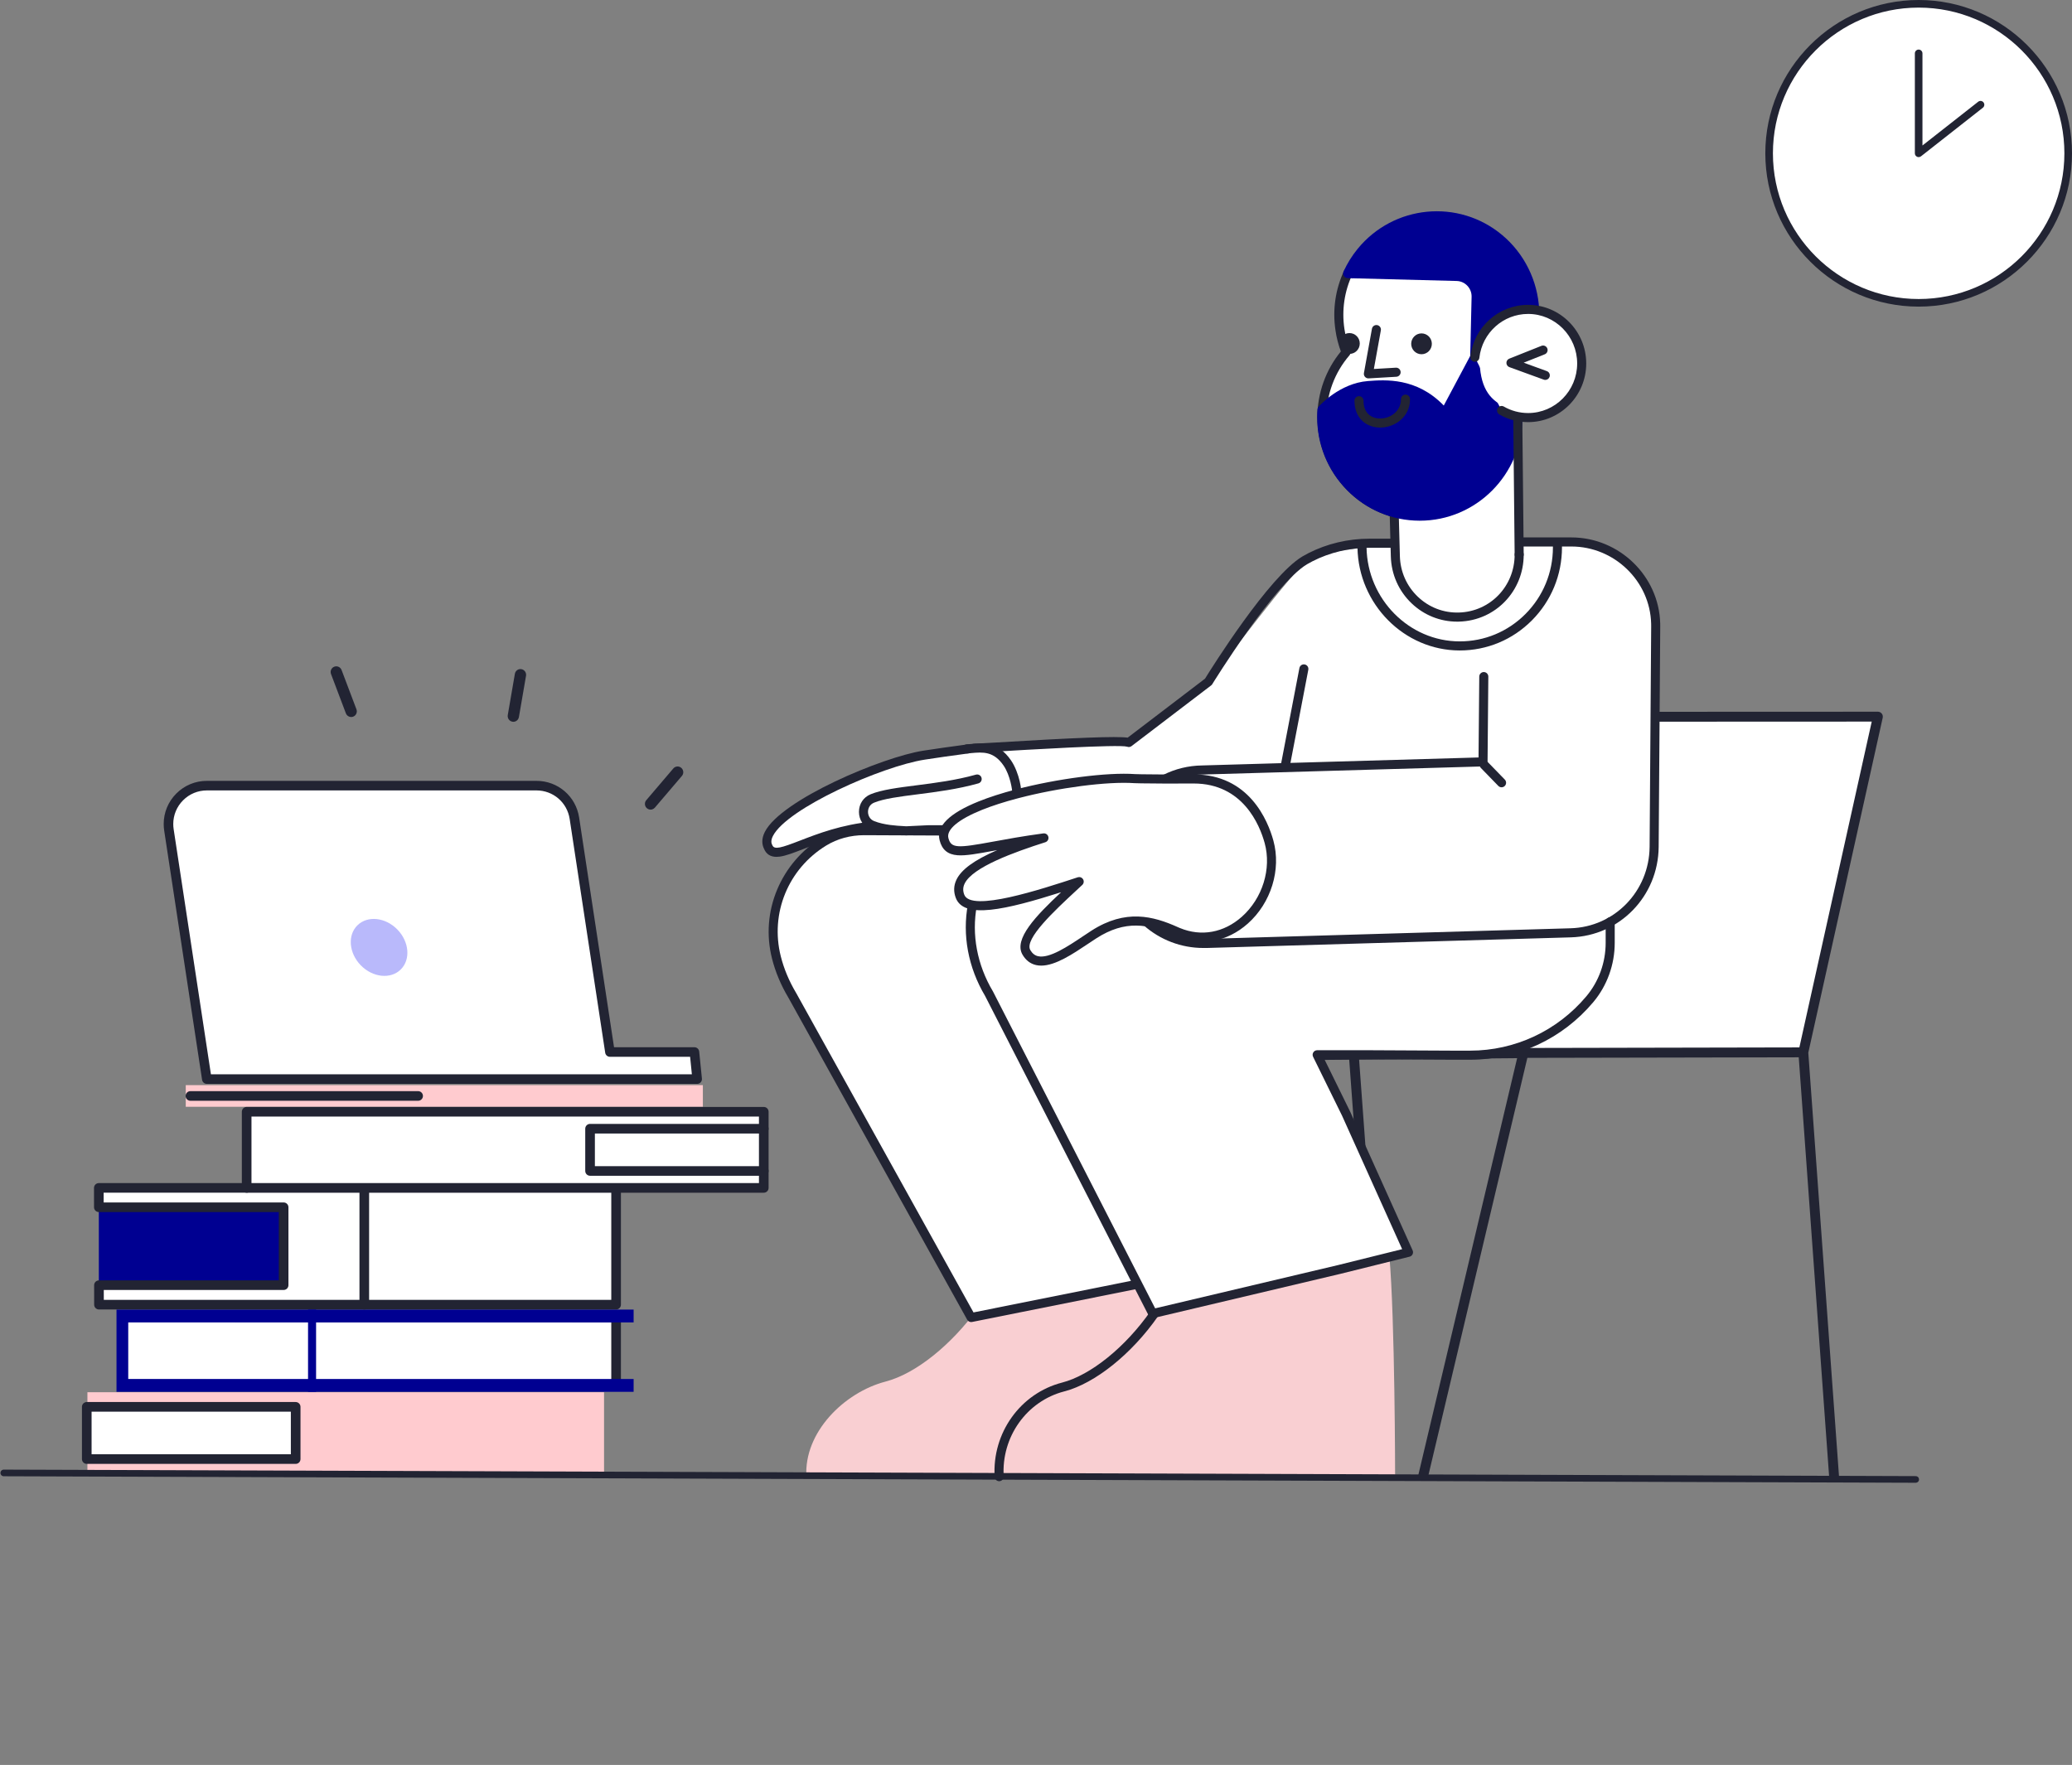 <svg width="1108" height="944" viewBox="0 0 1108 944" fill="none" xmlns="http://www.w3.org/2000/svg">
<rect x="0" y="0" width="1108" height="944" fill="#808080" stroke="none"/>
<g clip-path="url(#clip0_344_15906)">
<path d="M980.911 791.655L964.33 562.853L1004.2 383.301L791.76 383.391L755.689 563.274L964.33 562.853" fill="white"/>
<path d="M980.908 794.299C980.973 794.299 981.037 794.299 981.102 794.292C981.448 794.267 981.785 794.174 982.095 794.018C982.405 793.862 982.681 793.647 982.908 793.384C983.135 793.121 983.307 792.816 983.416 792.486C983.525 792.156 983.569 791.808 983.543 791.462L966.987 563.05L1006.78 383.876C1006.86 383.489 1006.86 383.088 1006.77 382.702C1006.68 382.316 1006.51 381.956 1006.26 381.647C1006.01 381.338 1005.7 381.088 1005.34 380.917C1004.99 380.745 1004.6 380.656 1004.2 380.656V380.656L791.758 380.744C791.148 380.745 790.558 380.956 790.086 381.344C789.615 381.731 789.292 382.27 789.171 382.869L753.101 562.752C753.024 563.136 753.033 563.532 753.127 563.912C753.222 564.292 753.399 564.646 753.647 564.949C753.894 565.252 754.206 565.496 754.559 565.664C754.912 565.832 755.298 565.918 755.689 565.918H755.694L961.876 565.504L978.279 791.848C978.328 792.514 978.626 793.136 979.113 793.591C979.601 794.045 980.242 794.298 980.908 794.299ZM962.212 560.212L758.913 560.621L793.921 386.035L1000.91 385.947L962.212 560.212Z" fill="#222433"/>
<path d="M740.777 796.262C740.842 796.262 740.907 796.262 740.973 796.255C741.319 796.23 741.656 796.136 741.966 795.98C742.275 795.824 742.551 795.608 742.778 795.345C743.004 795.082 743.177 794.777 743.286 794.447C743.394 794.117 743.437 793.769 743.412 793.423L726.608 564.424C726.557 563.725 726.231 563.074 725.701 562.616C725.171 562.157 724.481 561.928 723.783 561.98C723.085 562.031 722.435 562.358 721.978 562.889C721.521 563.42 721.292 564.112 721.344 564.812L738.147 793.81C738.196 794.476 738.494 795.099 738.982 795.553C739.469 796.008 740.111 796.261 740.777 796.262Z" fill="#222433"/>
<path d="M599.93 796.263C600.596 796.262 601.237 796.009 601.725 795.554C602.213 795.1 602.511 794.477 602.56 793.811L619.138 567.672L811.287 565.951L757.52 792.81C757.358 793.492 757.473 794.211 757.841 794.809C758.208 795.406 758.797 795.833 759.478 795.995C760.159 796.157 760.876 796.042 761.472 795.674C762.068 795.306 762.494 794.715 762.656 794.033L817.202 563.888C817.295 563.497 817.298 563.091 817.211 562.699C817.123 562.306 816.948 561.939 816.699 561.625C816.449 561.311 816.131 561.058 815.769 560.886C815.407 560.713 815.011 560.625 814.61 560.629L617.541 562.393H616.685C616.018 562.393 615.376 562.645 614.888 563.1C614.4 563.555 614.101 564.178 614.052 564.845L597.295 793.422C597.27 793.768 597.313 794.116 597.422 794.446C597.53 794.776 597.703 795.081 597.929 795.344C598.156 795.607 598.432 795.823 598.741 795.979C599.051 796.135 599.388 796.228 599.734 796.254C599.8 796.26 599.865 796.263 599.93 796.263Z" fill="#222433"/>
</g>
<g clip-path="url(#clip1_344_15906)">
<path d="M518.495 488.473L847.58 498.592L872.638 483.414C878.808 477.76 882.283 462.495 882.661 455.586C889.343 333.311 887.672 314.759 865.969 297.894C863.631 296.71 857.202 292.521 845.911 291.148C815.785 287.482 758.105 287.654 704.345 296.333C696.627 297.579 669.018 336.71 647.958 361.982C637.403 374.649 626.736 378.085 624.572 383.064L602.855 397.399L517.66 401.615L500.12 404.989L492.604 420.167L518.495 488.473Z" fill="white"/>
<path d="M721.46 184.052L715.992 170.653L724.8 143.574L788.279 144.418L789.949 190.798L803.313 214.41L811.625 221.715L811.666 291.991L804.983 297.893L708.343 214.376L721.46 184.052Z" fill="white"/>
<path d="M520.804 402.667C519.493 402.667 518.415 401.617 518.384 400.295C518.353 398.955 519.41 397.842 520.747 397.81C521.571 397.791 525.455 397.557 530.832 397.233C576.201 394.502 596.941 393.708 603.028 394.531L644.377 362.99C647.645 357.707 678.446 308.403 696.453 297.624C697.365 297.077 698.43 296.493 699.617 295.887C709.567 290.804 720.874 288.117 732.315 288.117H745.981C747.318 288.117 748.402 289.204 748.402 290.546C748.402 291.887 747.318 292.975 745.981 292.975H732.315C721.635 292.975 711.087 295.479 701.815 300.215C700.724 300.771 699.755 301.303 698.935 301.794C681.321 312.339 648.591 365.389 648.262 365.924C648.107 366.179 647.905 366.402 647.668 366.583L605.1 399.054C604.416 399.575 603.51 399.695 602.717 399.369C598.303 398.037 547.74 401.081 531.124 402.081C525.493 402.42 521.774 402.644 520.864 402.666C520.843 402.667 520.823 402.667 520.804 402.667Z" fill="#222433"/>
<path d="M780.591 347.903C780.557 347.903 780.523 347.903 780.489 347.903C750.929 347.85 726.447 323.206 725.914 292.968C725.891 291.627 726.955 290.521 728.293 290.498C729.626 290.466 730.733 291.542 730.757 292.883C731.243 320.494 753.557 342.998 780.499 343.047C793.84 343.065 806.33 337.86 815.761 328.373C825.195 318.883 830.404 306.25 830.427 292.802C830.427 292.105 830.406 291.393 830.364 290.69C830.285 289.351 831.303 288.202 832.638 288.122C833.982 288.041 835.12 289.063 835.199 290.402C835.247 291.2 835.27 292.01 835.27 292.806C835.244 307.55 829.534 321.397 819.19 331.802C808.866 342.187 795.161 347.903 780.591 347.903Z" fill="#222433"/>
<path d="M812.377 296.599C812.402 314.717 798.118 329.554 780.178 330.044C761.909 330.563 746.682 316.031 746.167 297.586C746.167 297.572 746.167 297.558 746.167 297.544L746.041 292.805L745.541 274.222C723.253 268.131 706.862 247.568 706.886 223.142C706.899 209.854 711.777 197.724 719.803 188.443C718.262 184.599 717.14 180.511 716.525 176.222C716.524 176.216 716.523 176.211 716.522 176.205C714.914 165.379 716.68 154.828 721.024 145.641" fill="white"/>
<path d="M779.22 332.487C770.113 332.487 761.492 329.029 754.846 322.686C747.956 316.11 744.014 307.22 743.748 297.654L743.168 276.06C720.266 268.975 704.441 247.471 704.464 223.14C704.476 210.29 708.927 197.863 717.027 187.976C715.659 184.285 714.685 180.455 714.127 176.568C712.499 165.61 714.127 154.557 718.834 144.6C719.408 143.388 720.852 142.871 722.059 143.445C723.267 144.02 723.783 145.468 723.21 146.68C718.916 155.764 717.432 165.849 718.916 175.847C719.493 179.863 720.546 183.786 722.049 187.537C722.388 188.382 722.228 189.346 721.632 190.034C713.696 199.211 709.318 210.97 709.306 223.144C709.285 245.899 724.446 265.939 746.177 271.879C747.207 272.16 747.932 273.086 747.961 274.156L748.586 297.48C748.818 305.793 752.227 313.481 758.183 319.166C764.137 324.848 771.927 327.848 780.109 327.616C796.869 327.158 809.978 313.536 809.955 296.602C809.954 295.261 811.036 294.172 812.373 294.17C812.374 294.17 812.376 294.17 812.377 294.17C813.712 294.17 814.796 295.255 814.798 296.596C814.825 316.184 799.646 331.942 780.243 332.471C779.902 332.482 779.56 332.487 779.22 332.487Z" fill="#222433"/>
<path d="M804.164 217.364C796.32 213.404 791.194 206.998 791.194 191.197C791.194 189.932 786.464 189.867 786.464 189.867L772.056 216.899C757.498 201.83 740.738 203.101 731.503 203.805C716.367 204.957 705.574 216.991 705.122 217.503C704.755 217.919 704.534 218.446 704.493 219.003C704.399 220.291 704.349 221.596 704.345 222.88C704.293 237.683 709.954 251.621 720.285 262.126C730.616 272.631 744.381 278.445 759.044 278.498C759.111 278.498 759.175 278.498 759.241 278.498C789.417 278.498 814.023 253.765 814.131 223.272C814.131 223.272 807.168 218.88 804.164 217.364Z" fill="#000091"/>
<path d="M823.074 165.555C822.294 150.069 815.059 135.527 803.225 125.659C779.907 106.211 745.267 109.545 726.005 133.087C722.991 136.772 720.457 140.842 718.475 145.186C718.122 145.959 718.178 146.859 718.623 147.581C719.069 148.304 719.844 148.751 720.686 148.773L778.98 150.283C783.463 150.41 787.031 154.195 786.935 158.717L786.181 191.008C786.181 191.008 793.161 177.499 796.778 174.072C809.75 161.781 823.074 165.555 823.074 165.555Z" fill="#000091"/>
<path d="M760.158 189.464C763.207 189.464 765.678 186.969 765.678 183.89C765.678 180.812 763.207 178.316 760.158 178.316C757.108 178.316 754.637 180.812 754.637 183.89C754.637 186.969 757.108 189.464 760.158 189.464Z" fill="#222433"/>
<path d="M721.619 189.292C724.668 189.292 727.14 186.797 727.14 183.718C727.14 180.64 724.668 178.145 721.619 178.145C718.57 178.145 716.098 180.64 716.098 183.718C716.098 186.797 718.57 189.292 721.619 189.292Z" fill="#222433"/>
<path d="M788.686 191.068C790.329 176.665 802.448 165.48 817.154 165.48C832.981 165.48 845.811 178.434 845.811 194.414C845.811 210.393 832.981 223.347 817.154 223.347C811.99 223.347 807.145 221.968 802.961 219.555" fill="white"/>
<path d="M817.154 225.775C811.749 225.775 806.423 224.352 801.755 221.66C800.595 220.991 800.195 219.507 800.863 218.344C801.529 217.182 803.01 216.78 804.169 217.449C808.104 219.718 812.594 220.917 817.155 220.917C831.621 220.917 843.391 209.027 843.391 194.413C843.391 179.798 831.621 167.908 817.155 167.908C803.82 167.908 792.616 177.983 791.092 191.343C790.941 192.677 789.743 193.632 788.412 193.481C787.083 193.329 786.129 192.125 786.281 190.791C788.084 174.976 801.357 163.051 817.155 163.051C834.291 163.051 848.233 177.119 848.233 194.413C848.233 211.706 834.291 225.775 817.154 225.775Z" fill="#222433"/>
<path d="M738.044 228.69C734.368 228.69 730.998 227.441 728.554 225.172C725.773 222.589 724.301 218.84 724.301 214.331C724.301 212.989 725.385 211.902 726.723 211.902C728.06 211.902 729.144 212.989 729.144 214.331C729.144 217.496 730.052 219.944 731.844 221.607C733.39 223.043 735.591 223.833 738.044 223.833C743.515 223.833 749.175 219.963 749.175 213.487C749.175 212.146 750.259 211.059 751.596 211.059C752.934 211.059 754.017 212.146 754.017 213.487C754.017 223.004 745.895 228.69 738.044 228.69Z" fill="#222433"/>
<path d="M731.742 202.38C731.051 202.38 730.39 202.084 729.929 201.562C729.438 201.004 729.227 200.25 729.36 199.518L733.645 175.839C733.884 174.518 735.15 173.645 736.46 173.883C737.776 174.122 738.649 175.386 738.41 176.707L734.675 197.347L746.427 196.659C747.779 196.58 748.907 197.603 748.986 198.942C749.064 200.281 748.045 201.43 746.71 201.508L731.884 202.377C731.836 202.379 731.789 202.38 731.742 202.38Z" fill="#222433"/>
<path d="M522.514 700.288C508.958 718.869 490.128 734.604 473.546 738.942C451.352 744.744 429.797 766.176 431.224 789.797H575.825L617.353 698.13L608.868 682.125L522.514 700.288Z" fill="#F9CFD2"/>
<path d="M607.986 686.915L519.323 704.679L423.655 532.331C419.721 525.736 416.893 518.911 415.168 512.055C409.012 487.591 420.041 462.721 440.549 450.171C447.08 446.175 454.645 444.239 462.282 444.274L505.102 444.467" fill="white"/>
<path d="M519.322 707.107C518.457 707.107 517.64 706.64 517.207 705.86L421.539 533.512C417.571 526.862 414.625 519.82 412.82 512.648C409.707 500.273 410.678 487.498 415.628 475.702C420.408 464.312 428.812 454.509 439.288 448.097C445.976 444.004 453.853 441.844 462.081 441.844C462.151 441.844 462.221 441.844 462.292 441.845L505.113 442.037C506.45 442.043 507.53 443.136 507.523 444.476C507.517 445.814 506.434 446.894 505.102 446.895C505.099 446.895 505.095 446.895 505.091 446.895L462.27 446.702C462.208 446.702 462.143 446.701 462.081 446.701C454.742 446.701 447.738 448.616 441.81 452.243C421.495 464.675 411.731 488.472 417.515 511.46C419.204 518.173 421.969 524.776 425.731 531.084L520.579 701.951L607.511 684.534C608.822 684.27 610.098 685.124 610.359 686.439C610.622 687.755 609.771 689.034 608.459 689.297L519.796 707.061C519.639 707.092 519.48 707.107 519.322 707.107Z" fill="#222433"/>
<path d="M613.852 701.18C600.533 720.202 581.09 736.68 564.072 741.056C542.434 746.617 527.724 767.157 529.116 789.797H746.036C746.036 789.797 745.978 705.894 742.944 671.465L613.852 701.18Z" fill="#F9CFD2"/>
<path d="M623.031 419.09C622.143 419.09 621.289 418.598 620.864 417.748C620.265 416.549 620.748 415.09 621.945 414.489C628.453 411.22 635.467 409.509 642.788 409.405L790.649 405.131L791.036 361.856C791.048 360.522 792.13 359.449 793.457 359.449C793.465 359.449 793.472 359.449 793.479 359.449C794.816 359.461 795.89 360.558 795.879 361.9L795.47 407.512C795.458 408.818 794.419 409.88 793.118 409.918L642.892 414.262C636.27 414.356 629.963 415.894 624.113 418.832C623.766 419.007 623.396 419.09 623.031 419.09Z" fill="#222433"/>
<path d="M543.7 424.627C543.992 423.903 543.005 414.452 538.647 408.075C531.9 398.201 523.993 400.059 517.087 400.545" fill="white"/>
<path d="M543.699 427.056C543.396 427.056 543.089 426.998 542.792 426.877C541.692 426.431 541.096 425.266 541.328 424.139C541.353 422.792 540.314 414.808 536.651 409.447C531.374 401.724 525.548 402.242 519.387 402.79C518.667 402.854 517.957 402.918 517.257 402.967C515.915 403.061 514.765 402.052 514.672 400.715C514.578 399.377 515.583 398.216 516.918 398.122C517.588 398.075 518.27 398.014 518.958 397.952C525.555 397.366 533.768 396.636 540.645 406.701C545.158 413.307 546.736 423.573 545.944 425.537C545.563 426.482 544.656 427.056 543.699 427.056ZM541.324 424.22C541.323 424.22 541.323 424.22 541.324 424.22V424.22ZM541.454 423.715C541.454 423.716 541.454 423.718 541.454 423.718C541.454 423.717 541.454 423.716 541.454 423.715Z" fill="#222433"/>
<path d="M802.963 421.085C802.334 421.085 801.704 420.84 801.229 420.352L791.926 410.78C790.992 409.82 791.012 408.282 791.969 407.346C792.928 406.41 794.459 406.429 795.394 407.39L804.698 416.961C805.631 417.921 805.611 419.459 804.654 420.395C804.183 420.855 803.573 421.085 802.963 421.085Z" fill="#222433"/>
<path d="M519.99 483.984C517.031 499.613 519.874 516.376 528.887 531.487L616.428 702.571L716.074 678.992L753.198 669.779L719.889 595.772L704.346 564.148H732.276L776.585 564.37H786.172C811.673 564.372 834.714 552.822 850.16 534.424C857.221 526.014 861.049 515.318 861.049 504.292V493.039" fill="white"/>
<path d="M616.428 704.999C615.536 704.999 614.696 704.503 614.274 703.679L526.768 532.665C517.738 517.488 514.485 500.041 517.611 483.531C517.861 482.214 519.126 481.348 520.442 481.598C521.756 481.848 522.619 483.119 522.369 484.437C519.46 499.802 522.513 516.068 530.964 530.24C530.991 530.285 531.017 530.33 531.041 530.377L617.718 699.769L715.519 676.628L749.796 668.121L717.7 596.809L702.175 565.22C701.805 564.467 701.849 563.577 702.291 562.863C702.733 562.151 703.51 561.717 704.347 561.717H732.277L776.598 561.94H786.173C810.144 561.941 832.792 551.342 848.309 532.859C854.963 524.932 858.629 514.787 858.629 504.291V493.038C858.629 491.696 859.713 490.609 861.05 490.609C862.387 490.609 863.471 491.696 863.471 493.038V504.291C863.471 515.93 859.402 527.186 852.013 535.988C835.576 555.567 811.577 566.797 786.178 566.797C786.175 566.797 786.176 566.797 786.173 566.797H776.585L732.264 566.575H708.239L722.061 594.697C722.074 594.721 722.085 594.747 722.096 594.772L755.406 668.779C755.701 669.436 755.692 670.191 755.377 670.839C755.063 671.488 754.478 671.963 753.78 672.136L716.656 681.35L616.985 704.934C616.799 704.978 616.612 704.999 616.428 704.999Z" fill="#222433"/>
<path d="M643.432 507.026C631.706 507.026 620.401 502.733 611.56 494.894C610.558 494.006 610.465 492.471 611.349 491.465C612.235 490.461 613.765 490.366 614.768 491.254C622.72 498.305 632.889 502.168 643.464 502.168C643.671 502.168 643.877 502.166 644.083 502.164H645.454L839.861 496.49C863.35 495.809 881.916 476.686 882.128 452.954L882.964 335.128C882.969 334.62 882.965 334.119 882.952 333.619C882.408 310.835 863.267 292.299 840.286 292.299H813.863C812.526 292.299 811.442 291.212 811.442 289.87C811.442 288.529 812.526 287.441 813.863 287.441H840.286C865.875 287.441 887.187 308.105 887.794 333.502C887.807 334.055 887.811 334.611 887.807 335.167L886.971 452.993C886.735 479.352 866.103 500.589 840.002 501.345L645.524 507.02L644.117 507.021C643.889 507.025 643.66 507.026 643.432 507.026Z" fill="#222433"/>
<path d="M812.376 299.03C811.049 299.03 809.97 297.959 809.955 296.627L809.203 223.27C809.189 221.929 810.263 220.83 811.599 220.816C811.608 220.816 811.616 220.816 811.625 220.816C812.951 220.816 814.031 221.887 814.046 223.22L814.798 296.576C814.811 297.918 813.738 299.016 812.401 299.03C812.393 299.03 812.384 299.03 812.376 299.03Z" fill="#222433"/>
<path d="M517.68 400.547C509.205 401.679 500.714 402.867 494.076 403.907C468.619 407.882 402.681 437.126 410.743 452.909C414.578 462.792 433.17 445.028 466.836 441.827" fill="white"/>
<path d="M415.244 458.293C411.96 458.293 409.708 456.821 408.532 453.902C407.602 452.011 406.96 448.951 409 444.937C417.785 427.651 471.882 404.913 493.704 401.506C499.69 400.568 507.65 399.436 517.362 398.139C518.686 397.961 519.905 398.897 520.081 400.226C520.258 401.555 519.325 402.777 518 402.954C508.326 404.246 500.402 405.374 494.45 406.306C471.513 409.887 420.871 432.274 413.315 447.144C411.921 449.886 412.658 451.327 412.899 451.801C412.937 451.874 412.971 451.951 413.001 452.027C414.017 454.646 417.859 453.442 427.766 449.608C437.173 445.968 450.056 440.983 466.609 439.409C467.944 439.282 469.122 440.262 469.248 441.597C469.375 442.932 468.398 444.117 467.067 444.244C451.177 445.756 438.654 450.602 429.51 454.14C424.361 456.133 420.295 457.707 417.038 458.162C416.409 458.248 415.81 458.293 415.244 458.293Z" fill="#222433"/>
<path d="M522.538 416.656C500.856 422.748 477.86 422.417 466.484 427.062C460.135 429.654 460.177 438.896 466.551 441.426C473.634 444.237 482.885 444.152 484.514 444.375L496.778 443.783H504.295" fill="white"/>
<path d="M484.514 446.802C484.405 446.802 484.296 446.795 484.189 446.781C483.976 446.751 483.322 446.717 482.689 446.683C479.14 446.496 471.759 446.105 465.66 443.683C461.773 442.14 459.346 438.537 459.325 434.279C459.305 430.02 461.697 426.392 465.571 424.811C471.494 422.393 480.087 421.298 490.038 420.03C499.912 418.772 511.105 417.346 521.885 414.317C523.17 413.956 524.51 414.709 524.869 416.001C525.23 417.292 524.479 418.633 523.191 418.995C512.068 422.12 500.688 423.57 490.648 424.849C481.036 426.074 472.733 427.132 467.397 429.311C465.003 430.288 464.159 432.506 464.168 434.257C464.176 436.006 465.041 438.215 467.443 439.167C472.805 441.297 479.653 441.659 482.944 441.833C483.673 441.872 484.202 441.9 484.593 441.939L496.662 441.357C496.701 441.356 496.74 441.355 496.779 441.355H504.296C505.633 441.355 506.717 442.442 506.717 443.784C506.717 445.125 505.633 446.212 504.296 446.212H496.837L484.631 446.801C484.592 446.802 484.553 446.802 484.514 446.802Z" fill="#222433"/>
<path d="M678.605 450.243C686.464 478.839 659.269 510.664 630.035 498.605L628.875 498.107C616.095 492.356 602.264 488.713 585 499.794C572.838 507.628 555.808 521.246 548.875 509.373C544.073 501.143 563.334 484.396 577.099 471.527C551.44 479.959 517.796 490.923 513.387 479.411C508.976 467.901 524.913 458.793 558.256 448.151C519.668 453.345 507.758 460.353 504.8 448.817C503.103 442.213 511.424 436.053 524.206 430.909C529.968 428.591 536.636 426.478 543.702 424.624C566.16 418.73 592.636 415.448 606.791 416.453C606.791 416.453 610.647 416.63 623.031 416.659C627.083 416.669 632.047 416.663 638.088 416.63C663.111 416.504 674.47 435.224 678.605 450.243Z" fill="white"/>
<path d="M556.776 516.465C555.818 516.465 554.888 516.367 553.985 516.159C550.951 515.457 548.529 513.587 546.785 510.601C541.937 502.293 554.009 489.793 567.428 477.212C537.731 486.649 515.508 491.719 511.124 480.283C509.844 476.942 509.957 473.658 511.458 470.524C514.055 465.103 520.877 460.061 533.263 454.681C532.767 454.772 532.278 454.862 531.799 454.951C522.587 456.648 516.495 457.77 512.034 457.433C506.798 457.038 503.753 454.492 502.455 449.423C500.542 441.982 507.556 434.994 523.304 428.657C528.938 426.388 535.596 424.241 543.087 422.275C565.299 416.446 592.158 412.979 606.962 414.031C606.98 414.031 610.951 414.203 623.037 414.232C627.5 414.242 632.561 414.233 638.074 414.202C638.163 414.202 638.256 414.201 638.345 414.201C667.99 414.201 678.005 438.937 680.94 449.597C680.94 449.597 680.94 449.598 680.94 449.598C685.2 465.096 679.707 482.929 667.272 493.974C656.223 503.79 642.315 506.296 629.115 500.85L627.923 500.34C614.048 494.096 601.682 491.97 586.305 501.84C584.874 502.761 583.371 503.767 581.826 504.8C573.595 510.306 564.387 516.464 556.776 516.465ZM577.097 469.099C577.935 469.099 578.737 469.537 579.182 470.293C579.76 471.275 579.579 472.527 578.748 473.304C577.628 474.351 576.473 475.423 575.296 476.514C564.242 486.77 547.534 502.269 550.964 508.146C552.022 509.958 553.366 511.031 555.073 511.425C561.114 512.821 571.106 506.131 579.138 500.759C580.707 499.709 582.233 498.689 583.69 497.751C601.913 486.055 616.653 489.945 629.866 495.892L630.987 496.372C642.384 501.073 654.449 498.877 664.062 490.338C675.144 480.494 680.052 464.64 676.271 450.889C673.631 441.301 664.657 419.058 638.337 419.058C638.257 419.058 638.179 419.058 638.099 419.059C632.574 419.09 627.501 419.1 623.025 419.089C610.729 419.06 606.84 418.887 606.68 418.88C592.281 417.858 566.075 421.263 544.313 426.974C537.016 428.889 530.554 430.972 525.107 433.164C512.533 438.225 505.987 443.71 507.144 448.212C508.582 453.821 512.054 453.651 530.924 450.173C538.034 448.863 546.882 447.232 557.932 445.745C559.187 445.579 560.342 446.392 560.617 447.621C560.892 448.85 560.185 450.085 558.989 450.467C542.493 455.732 520.074 463.757 515.824 472.629C514.897 474.562 514.841 476.441 515.646 478.542C519.261 487.98 556.394 475.777 576.343 469.221C576.592 469.138 576.846 469.099 577.097 469.099Z" fill="#222433"/>
<path d="M826.342 203.201C826.067 203.201 825.788 203.154 825.516 203.054L807.149 196.367C806.204 196.023 805.568 195.129 805.553 194.121C805.538 193.112 806.146 192.2 807.081 191.827L824.27 184.981C825.514 184.485 826.92 185.095 827.414 186.342C827.907 187.588 827.3 189 826.057 189.495L814.791 193.982L827.168 198.488C828.426 198.946 829.075 200.339 828.618 201.6C828.26 202.587 827.332 203.201 826.342 203.201Z" fill="#222433"/>
<path d="M534.304 792.225C533.035 792.225 531.969 791.234 531.89 789.946C530.455 766.469 545.614 745.245 567.934 739.481C583.266 735.519 601.858 720.494 615.301 701.202C616.066 700.103 617.576 699.833 618.673 700.603C619.769 701.371 620.037 702.885 619.271 703.984C605.205 724.172 585.528 739.951 569.143 744.186C549.064 749.371 535.43 768.49 536.724 789.649C536.807 790.988 535.79 792.14 534.455 792.222C534.404 792.224 534.354 792.225 534.304 792.225Z" fill="#222433"/>
<path d="M687.217 412.479C687.065 412.479 686.911 412.464 686.757 412.434C685.444 412.181 684.584 410.908 684.836 409.59L694.859 357.307C695.112 355.99 696.374 355.127 697.695 355.38C699.008 355.633 699.868 356.906 699.616 358.224L689.593 410.507C689.369 411.67 688.355 412.479 687.217 412.479Z" fill="#222433"/>
</g>
<g clip-path="url(#clip2_344_15906)">
<path d="M372.806 577.154H328.359H110.593L90.326 443.843C90.17 442.817 90.092 441.781 90.092 440.743C90.094 429.395 99.291 420.197 110.635 420.199H286.845C297.001 420.193 305.636 427.614 307.163 437.659L326.159 562.68H371.347L372.806 577.154Z" fill="white"/>
<path d="M372.806 579.713H110.593C109.33 579.713 108.254 578.789 108.064 577.539L87.798 444.228C87.623 443.08 87.534 441.907 87.534 440.742C87.535 434.571 89.939 428.768 94.302 424.406C98.664 420.043 104.464 417.641 110.631 417.641C110.633 417.641 110.634 417.641 110.636 417.641H286.844C286.849 417.641 286.854 417.641 286.858 417.641C298.361 417.641 307.962 425.896 309.691 437.275L328.358 560.12H371.348C372.661 560.12 373.761 561.116 373.893 562.423L375.351 576.897C375.423 577.616 375.188 578.333 374.703 578.869C374.218 579.407 373.529 579.713 372.806 579.713ZM112.791 574.595H369.978L369.035 565.239H326.16C324.896 565.239 323.821 564.315 323.631 563.065L304.634 438.044C303.289 429.186 295.812 422.758 286.857 422.758C286.854 422.758 286.851 422.758 286.847 422.758H110.636C110.635 422.758 110.633 422.758 110.632 422.758C105.83 422.758 101.316 424.628 97.919 428.025C94.522 431.421 92.651 435.938 92.65 440.743C92.65 441.65 92.719 442.563 92.855 443.457L112.791 574.595Z" fill="#222433"/>
<path d="M214.228 518.602C219.653 513.338 218.894 503.752 212.533 497.192C206.172 490.632 196.618 489.582 191.193 494.846C185.768 500.111 186.527 509.697 192.888 516.257C199.249 522.817 208.803 523.867 214.228 518.602Z" fill="#B9B9FB"/>
</g>
<g clip-path="url(#clip3_344_15906)">
<path d="M52.844 645.699H151.665V687.374H52.844V645.699Z" fill="#000091"/>
<path d="M159.787 752.59V780.244H46.743V788.188H323.017V744.645H46.743V752.59H159.787Z" fill="#FFCBCF"/>
<path d="M46.398 752.453H158.109V780.392H46.398V752.453Z" fill="white"/>
<path d="M46.399 782.964H158.11C158.793 782.964 159.449 782.693 159.932 782.21C160.416 781.728 160.687 781.074 160.687 780.391V752.451C160.688 751.769 160.416 751.115 159.932 750.632C159.449 750.15 158.793 749.879 158.11 749.879H46.399C45.715 749.879 45.059 750.15 44.576 750.632C44.092 751.115 43.821 751.769 43.821 752.451V780.391C43.821 781.074 44.092 781.728 44.576 782.21C45.059 782.693 45.715 782.964 46.399 782.964ZM155.532 777.819H48.977V755.024H155.532V777.819Z" fill="#222433"/>
<path d="M99.333 580.387H375.86V591.963H99.333V580.387Z" fill="#FFCBCF"/>
<path d="M101.825 588.747H223.59C224.273 588.747 224.929 588.476 225.412 587.993C225.896 587.511 226.167 586.856 226.167 586.174C226.167 585.492 225.896 584.837 225.412 584.355C224.929 583.873 224.273 583.602 223.59 583.602H101.825C101.141 583.602 100.485 583.873 100.002 584.355C99.518 584.837 99.247 585.492 99.247 586.174C99.247 586.856 99.518 587.511 100.002 587.993C100.485 588.476 101.141 588.747 101.825 588.747Z" fill="#222433"/>
<path d="M131.901 635.347H52.844L52.858 645.7H151.665V687.376H52.915L52.93 697.81H329.457V635.266" fill="white"/>
<path d="M52.93 700.384H329.457C330.141 700.384 330.797 700.113 331.28 699.631C331.764 699.149 332.035 698.494 332.035 697.812V635.268C332.035 634.586 331.764 633.931 331.28 633.449C330.797 632.966 330.141 632.695 329.457 632.695C328.774 632.695 328.118 632.966 327.634 633.449C327.151 633.931 326.879 634.586 326.879 635.268V695.239H55.508L55.5 689.95H151.665C152.349 689.95 153.005 689.679 153.488 689.197C153.971 688.715 154.243 688.06 154.243 687.378V645.704C154.243 645.021 153.971 644.367 153.488 643.885C153.005 643.402 152.349 643.131 151.665 643.131H55.432L55.422 637.926H131.901C132.585 637.926 133.24 637.655 133.724 637.173C134.207 636.69 134.479 636.036 134.479 635.354C134.479 634.671 134.207 634.017 133.724 633.535C133.24 633.052 132.585 632.781 131.901 632.781H52.844C52.16 632.781 51.505 633.052 51.021 633.535C50.538 634.017 50.266 634.671 50.266 635.354L50.28 645.705C50.28 646.388 50.551 647.042 51.035 647.524C51.518 648.007 52.174 648.278 52.858 648.278H149.087V684.807H52.916C52.233 684.807 51.577 685.078 51.093 685.561C50.61 686.043 50.338 686.697 50.338 687.38L50.352 697.814C50.352 698.496 50.624 699.15 51.108 699.632C51.591 700.114 52.246 700.384 52.93 700.384Z" fill="#222433"/>
<path d="M329.457 740.685V704.568L65.648 704.395V740.409L329.457 740.685Z" fill="white"/>
<path d="M329.457 743.258C330.141 743.258 330.797 742.987 331.28 742.504C331.764 742.022 332.035 741.367 332.035 740.685V704.568C332.035 703.886 331.764 703.232 331.28 702.749C330.797 702.267 330.141 701.996 329.457 701.996L65.648 701.824C64.964 701.824 64.308 702.095 63.825 702.578C63.341 703.06 63.07 703.714 63.07 704.397V740.412C63.07 741.094 63.341 741.748 63.825 742.231C64.308 742.713 64.964 742.984 65.648 742.984L329.457 743.259V743.258ZM326.879 707.139V738.11L68.226 737.84V706.97L326.879 707.139Z" fill="#222433"/>
<path d="M62.3 700.434V744.423H338.828V737.563H68.573V707.294H338.828V700.434H62.3Z" fill="#000091"/>
<path d="M164.726 700.438H169.023V744.427H164.726V700.438Z" fill="#000091"/>
<path d="M131.9 594.625H408.428V635.355H131.9V594.625Z" fill="white"/>
<path d="M131.901 637.927H408.428C409.112 637.927 409.767 637.656 410.251 637.173C410.734 636.691 411.006 636.037 411.006 635.354V594.623C411.006 593.941 410.734 593.287 410.251 592.804C409.767 592.322 409.112 592.051 408.428 592.051H131.901C131.217 592.051 130.561 592.322 130.078 592.804C129.594 593.287 129.323 593.941 129.323 594.623V635.354C129.323 636.037 129.594 636.691 130.078 637.173C130.561 637.656 131.217 637.927 131.901 637.927ZM405.85 632.782H134.479V597.196H405.85V632.782Z" fill="#222433"/>
<path d="M194.802 700.384C195.486 700.384 196.142 700.113 196.625 699.631C197.109 699.148 197.38 698.494 197.38 697.812V636.983C197.38 636.3 197.109 635.646 196.625 635.164C196.142 634.681 195.486 634.41 194.802 634.41C194.119 634.41 193.463 634.681 192.98 635.164C192.496 635.646 192.224 636.3 192.224 636.983V697.812C192.224 698.494 192.496 699.148 192.98 699.631C193.463 700.113 194.119 700.384 194.802 700.384Z" fill="#222433"/>
<path d="M315.536 628.862H408.428C409.112 628.862 409.767 628.591 410.251 628.108C410.734 627.626 411.006 626.972 411.006 626.289C411.006 625.607 410.734 624.953 410.251 624.47C409.767 623.988 409.112 623.717 408.428 623.717H318.114V606.258H408.428C409.112 606.258 409.767 605.987 410.251 605.505C410.734 605.022 411.006 604.368 411.006 603.686C411.006 603.004 410.734 602.349 410.251 601.867C409.767 601.384 409.112 601.113 408.428 601.113H315.536C314.852 601.113 314.197 601.384 313.713 601.867C313.23 602.349 312.958 603.004 312.958 603.686V626.289C312.958 626.972 313.23 627.626 313.713 628.108C314.197 628.591 314.852 628.862 315.536 628.862Z" fill="#222433"/>
</g>
<g clip-path="url(#clip4_344_15906)">
<path d="M188.638 383.373C187.908 383.586 187.124 383.514 186.442 383.17C185.76 382.826 185.23 382.236 184.958 381.518L177.019 360.525C176.874 360.149 176.804 359.749 176.814 359.347C176.823 358.945 176.911 358.55 177.072 358.183C177.234 357.817 177.466 357.486 177.755 357.211C178.044 356.936 178.385 356.721 178.757 356.58C179.13 356.438 179.527 356.373 179.925 356.386C180.324 356.4 180.716 356.493 181.08 356.66C181.443 356.828 181.771 357.065 182.043 357.36C182.316 357.655 182.529 358.001 182.669 358.378L190.608 379.371C190.75 379.746 190.817 380.145 190.806 380.545C190.795 380.946 190.706 381.339 190.544 381.704C190.382 382.069 190.15 382.397 189.861 382.671C189.573 382.945 189.233 383.158 188.862 383.299C188.786 383.33 188.71 383.352 188.638 383.373Z" fill="#222433"/>
<path d="M275.362 385.938C274.869 386.082 274.346 386.097 273.844 385.981C273.342 385.865 272.877 385.622 272.493 385.275C272.109 384.928 271.818 384.488 271.649 383.997C271.48 383.506 271.437 382.981 271.525 382.47L275.332 360.366C275.469 359.57 275.915 358.863 276.571 358.401C277.226 357.939 278.039 357.759 278.829 357.901C279.62 358.044 280.323 358.497 280.785 359.161C281.247 359.824 281.43 360.645 281.293 361.441L277.486 383.545C277.389 384.105 277.139 384.626 276.764 385.049C276.389 385.472 275.903 385.779 275.362 385.938Z" fill="#222433"/>
<path d="M348.755 432.904C348.13 433.087 347.461 433.062 346.849 432.831C346.237 432.601 345.714 432.177 345.359 431.623C345.003 431.07 344.834 430.416 344.877 429.76C344.92 429.104 345.172 428.481 345.595 427.983L360.044 411.027C360.301 410.721 360.616 410.469 360.971 410.286C361.326 410.104 361.713 409.994 362.111 409.963C362.509 409.932 362.909 409.981 363.289 410.107C363.668 410.233 364.02 410.433 364.324 410.696C364.627 410.959 364.876 411.28 365.056 411.64C365.237 412 365.345 412.392 365.374 412.794C365.404 413.195 365.354 413.598 365.229 413.979C365.103 414.361 364.903 414.713 364.642 415.015L350.193 431.97C349.814 432.416 349.315 432.74 348.755 432.904Z" fill="#222433"/>
</g>
<g clip-path="url(#clip5_344_15906)">
<path d="M1024.69 793.041C1024.6 793.055 1024.51 793.062 1024.42 793.061L2.023 789.584C1.549 789.583 1.095 789.394 0.762 789.059C0.428 788.725 0.242 788.272 0.244 787.8C0.247 787.328 0.437 786.877 0.773 786.544C1.11 786.212 1.565 786.026 2.039 786.028L1024.44 789.504C1024.89 789.505 1025.32 789.675 1025.65 789.98C1025.98 790.286 1026.18 790.704 1026.21 791.151C1026.25 791.599 1026.11 792.042 1025.83 792.393C1025.54 792.743 1025.14 792.975 1024.69 793.041Z" fill="#222433"/>
</g>
<path d="M1026 161.968C1070.16 161.968 1105.97 126.166 1105.97 82.001C1105.97 37.837 1070.16 2.035 1026 2.035C981.836 2.035 946.034 37.837 946.034 82.001C946.034 126.166 981.836 161.968 1026 161.968Z" fill="white"/>
<path d="M1026 164C980.785 164 944 127.215 944 82C944 36.785 980.785 0 1026 0C1071.22 0 1108 36.785 1108 82C1108 127.215 1071.22 164 1026 164ZM1026 4.067C983.028 4.067 948.067 39.028 948.067 82C948.067 124.972 983.028 159.933 1026 159.933C1068.97 159.933 1103.93 124.972 1103.93 82C1103.93 39.028 1068.97 4.067 1026 4.067Z" fill="#222433"/>
<path d="M1026 84.032C1025.7 84.032 1025.39 83.965 1025.11 83.828C1024.41 83.487 1023.97 82.777 1023.97 81.999V28.545C1023.97 27.422 1024.88 26.512 1026 26.512C1027.12 26.512 1028.03 27.422 1028.03 28.545V77.815L1057.83 54.415C1058.71 53.722 1059.99 53.875 1060.68 54.758C1061.37 55.642 1061.22 56.92 1060.34 57.614L1027.26 83.598C1026.89 83.885 1026.45 84.032 1026 84.032Z" fill="#222433"/>
<defs>
<clipPath id="clip0_344_15906">
<rect width="409.552" height="409.553" fill="white" transform="matrix(-1 0 0 1 1006.84 380.656)"/>
</clipPath>
<clipPath id="clip1_344_15906">
<rect width="480.165" height="679.225" fill="white" transform="translate(407.644 113)"/>
</clipPath>
<clipPath id="clip2_344_15906">
<rect width="287.83" height="162.072" fill="white" transform="translate(87.534 417.641)"/>
</clipPath>
<clipPath id="clip3_344_15906">
<rect width="367.185" height="207.802" fill="white" transform="matrix(-1 0 0 1 411.006 580.387)"/>
</clipPath>
<clipPath id="clip4_344_15906">
<rect width="166.107" height="121.05" fill="white" transform="matrix(0.96 -0.281 0.281 0.96 176.082 357.371)"/>
</clipPath>
<clipPath id="clip5_344_15906">
<rect width="1014.13" height="158.71" fill="white" transform="matrix(0.989 -0.148 0.148 0.989 0 786.312)"/>
</clipPath>
</defs>
</svg>

